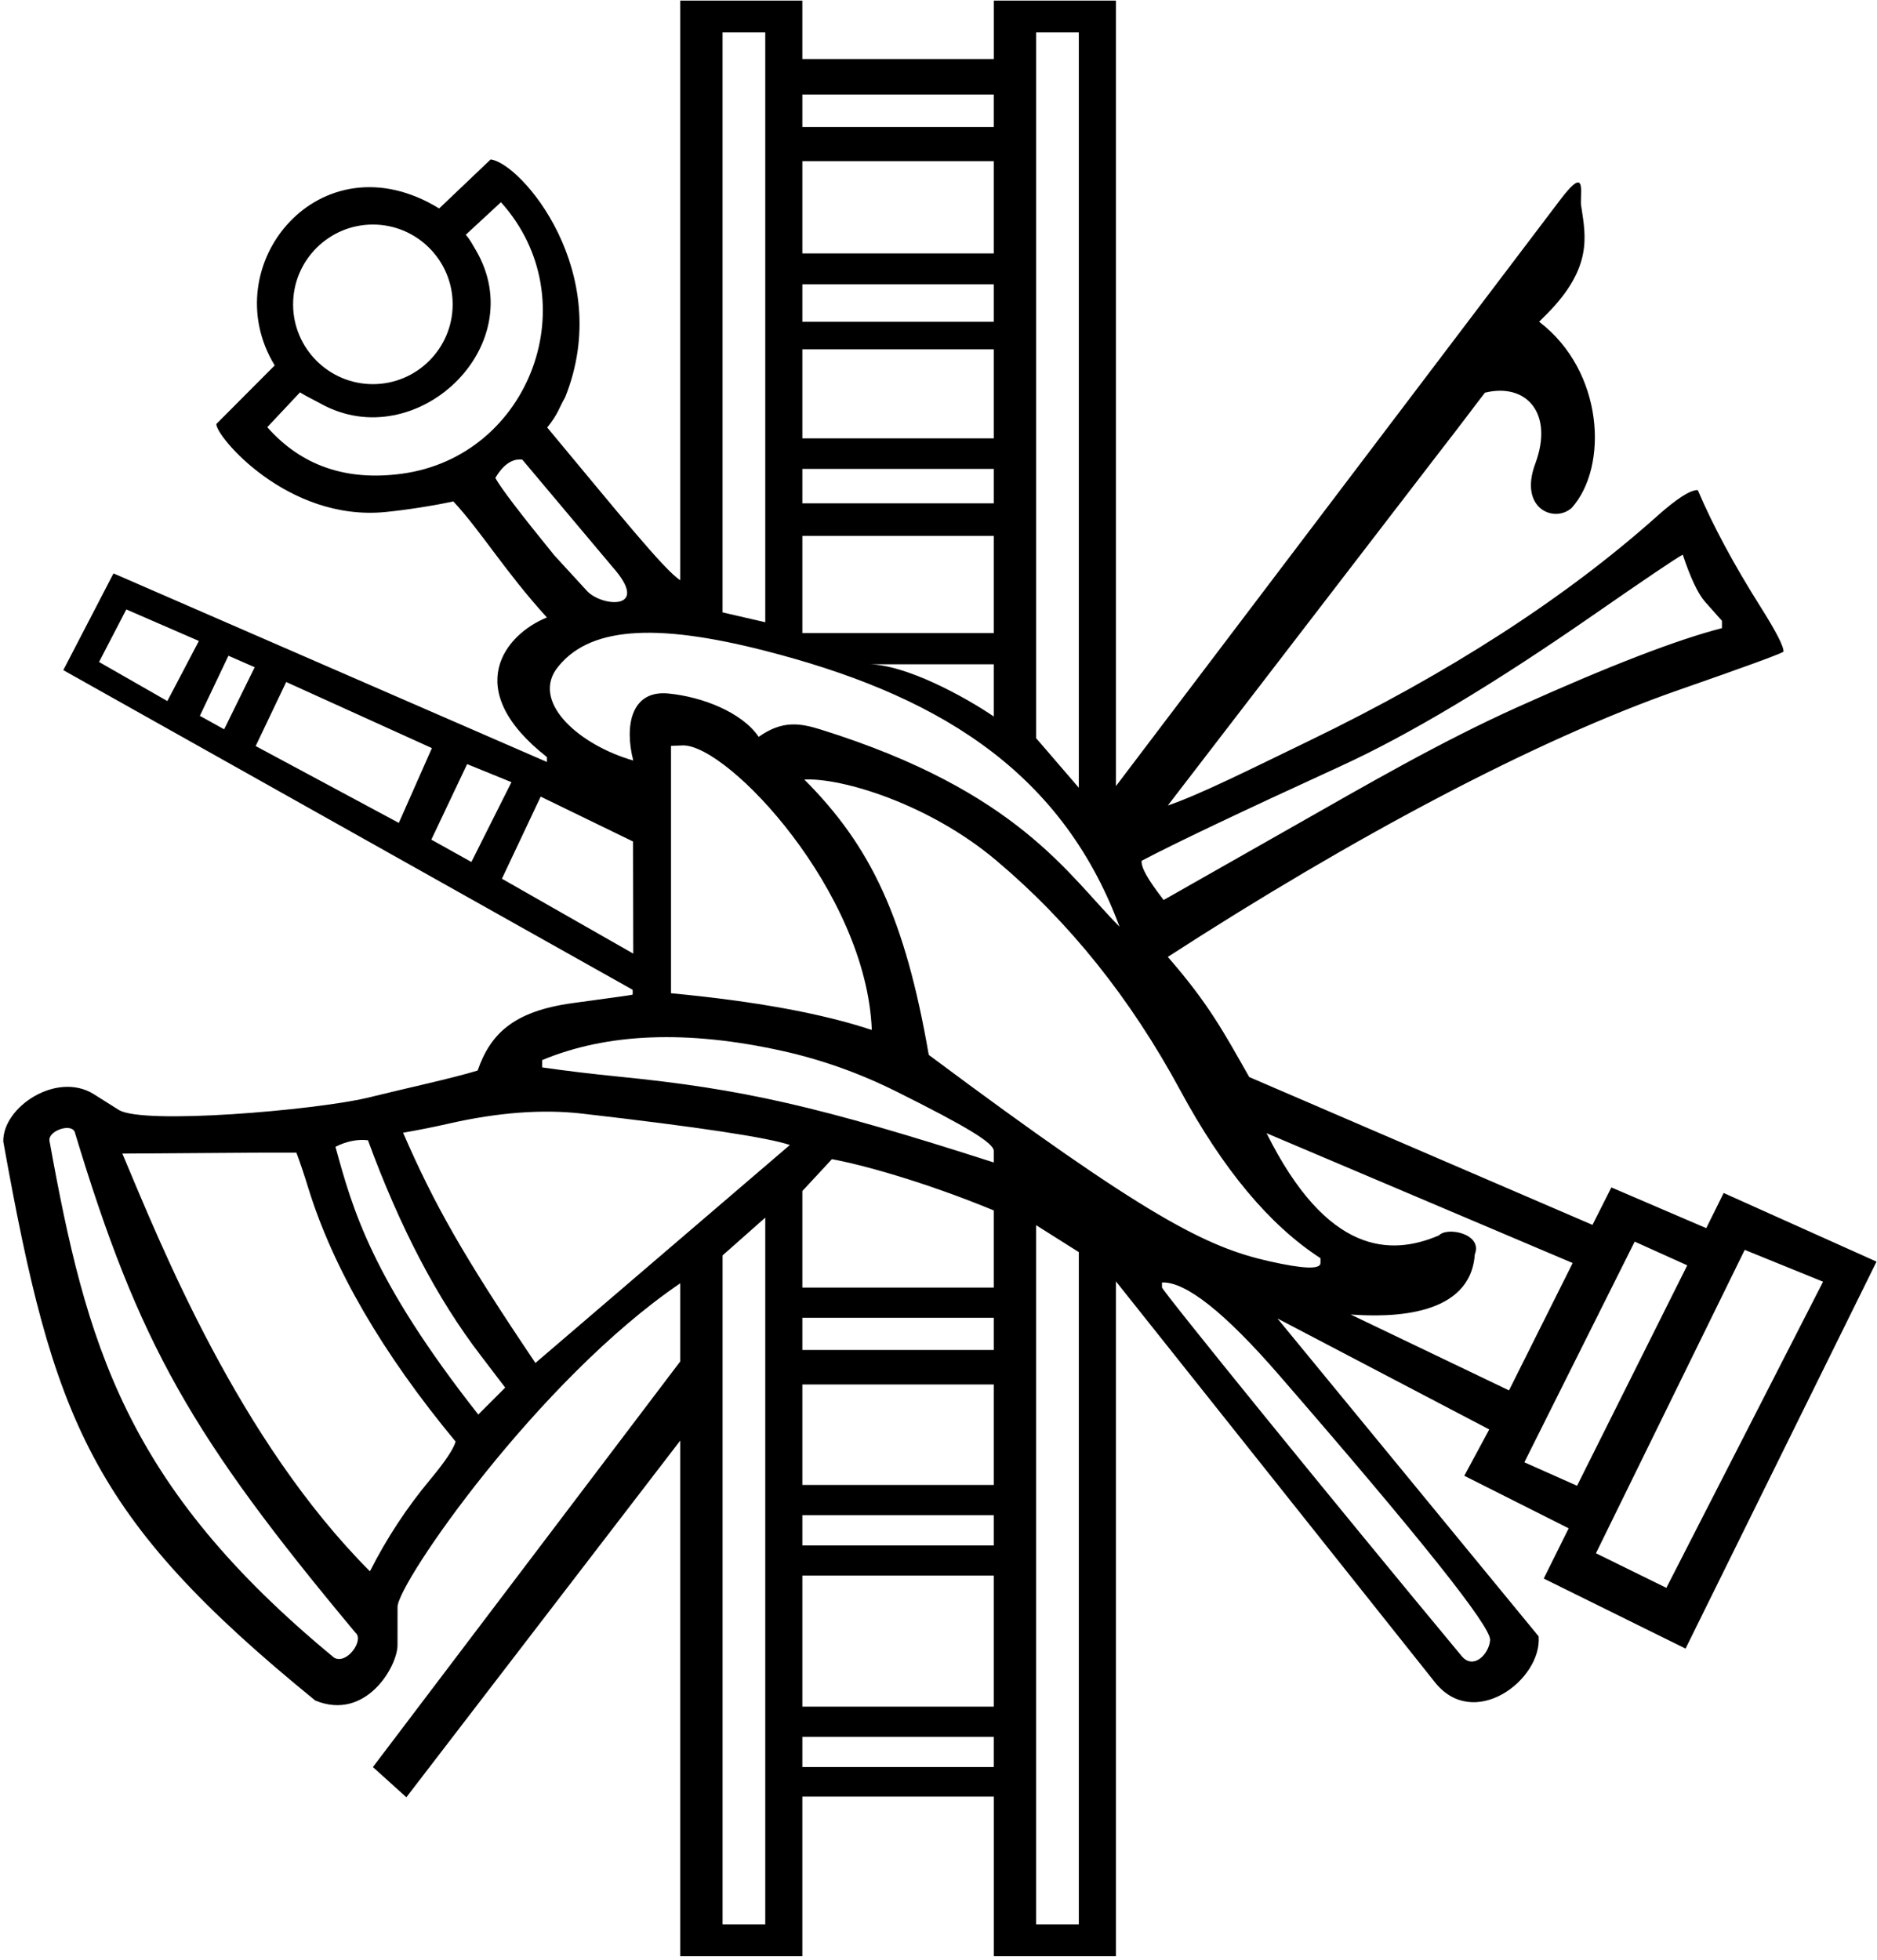 <?xml version="1.0" encoding="UTF-8"?>
<svg xmlns="http://www.w3.org/2000/svg" xmlns:xlink="http://www.w3.org/1999/xlink" width="524pt" height="547pt" viewBox="0 0 524 547" version="1.1">
<g id="surface1">
<path style=" stroke:none;fill-rule:nonzero;fill:rgb(0%,0%,0%);fill-opacity:1;" d="M 481.191 332.977 L 476.336 342.789 L 449.844 331.422 L 444.574 341.875 L 348.746 300.617 C 341.68 288.156 337.379 280.098 326.016 267.082 C 377.172 233.996 428.398 206.598 468.844 192.512 C 486.758 186.273 496.441 182.742 497.895 181.914 C 498.012 180.504 495.859 176.305 491.445 169.312 C 484.039 157.578 478.215 146.738 473.973 136.797 C 471.934 136.699 468.133 139.133 462.562 144.105 C 436.957 166.949 404.586 187.84 365.465 206.77 C 348.445 215 334.875 221.82 326.016 224.824 L 401.91 126.102 C 407.863 118.484 411.621 113.355 414.555 109.598 C 426.176 106.762 433.809 115.422 428.609 129.395 C 423.898 142.039 433.996 146.098 438.793 141.738 C 449.062 130.246 447.793 103.602 429.68 89.801 L 431.973 87.508 C 444.617 74.676 442.668 65.918 441.5 58 C 440.676 55.164 443.707 44.984 435.547 55.793 L 311.531 219.414 L 311.531 0.164 L 277.438 0.164 L 277.438 16.473 L 223.988 16.473 L 223.988 0.164 L 189.895 0.164 L 189.895 161.934 C 185.465 159.156 172.492 142.98 152.766 119.324 C 155.887 115.465 156.102 113.715 157.766 110.906 C 171.75 76.059 145.434 45.438 136.961 44.512 L 122.602 58.184 C 89.434 37.836 59.641 74.035 76.688 101.992 L 60.398 118.34 C 60.156 121.66 80.219 145.629 107.648 142.906 C 113.145 142.367 121.18 141.141 126.562 139.945 C 134.438 148.461 141.031 159.559 152.684 172.344 C 141.16 176.961 128.387 192.254 152.684 211.309 L 152.684 212.676 L 31.684 160.039 L 17.672 187.043 L 176.609 276.254 C 176.648 276.637 176.648 277.094 176.609 277.617 C 175.355 277.902 171.879 278.316 159.73 279.996 C 143.383 282.262 136.914 288.527 133.34 298.797 C 126.191 300.988 113.715 303.652 102.465 306.43 C 87.781 309.879 39.859 314.008 33.137 309.777 L 26.219 305.418 C 15.863 298.895 0.668 309.008 0.922 318.637 C 14.906 396.406 24.992 423.352 88.012 474.637 C 102.18 480.477 110.98 465.023 110.969 459.199 L 110.98 448.52 C 110.98 441.867 150.23 385.145 189.895 358.184 L 189.895 380 L 104.105 493.207 L 113.445 501.637 L 189.895 402.09 L 189.895 546 L 223.988 546 L 223.988 501.453 L 277.438 501.453 L 277.438 546 L 311.531 546 L 311.531 357.641 L 400.312 469.195 C 411.223 483.512 430.562 468.84 429.535 456.719 L 356.621 367.996 L 415.75 398.973 L 408.785 411.902 L 437.926 426.57 L 430.961 440.586 L 470.555 460.141 L 523.871 352.133 Z M 318.699 240.262 C 327.645 235.527 346.188 226.711 374.328 213.812 C 393.371 205.086 416.781 191.086 444.559 171.824 C 459.422 161.52 467.824 155.844 469.773 154.812 C 471.957 161.359 474.035 165.75 476.012 167.977 L 480.715 173.27 L 480.715 175.32 C 468.086 178.562 449.027 185.926 423.539 197.414 C 401.938 207.152 381.438 219.082 360.848 230.77 L 324.852 251.199 C 320.316 245.324 318.566 242.156 318.699 240.262 Z M 289.258 9.051 L 301.172 9.051 L 301.172 219.871 L 289.258 206.031 Z M 223.992 176.699 L 223.992 149.566 L 277.43 149.566 L 277.43 176.699 Z M 277.43 185.406 L 277.43 199.98 C 269.363 194.48 252.773 185.406 242.414 185.406 Z M 223.992 140.492 L 223.992 130.867 L 277.43 130.867 L 277.43 140.492 Z M 223.992 70.738 L 223.992 44.98 L 277.43 44.98 L 277.43 70.738 Z M 277.43 79.352 L 277.43 89.805 L 223.992 89.805 L 223.992 79.352 Z M 223.992 26.375 L 277.43 26.375 L 277.43 35.449 L 223.992 35.449 Z M 223.992 97.504 L 277.43 97.504 L 277.43 122.344 L 223.992 122.344 Z M 201.715 9.051 L 213.637 9.051 L 213.637 173.672 L 201.715 170.926 Z M 213.266 181.559 C 259.648 193.383 295.855 213.73 312.535 258.645 C 298.328 244.438 284.395 220.879 229.215 203.648 C 223.352 201.812 218.398 200.988 211.801 205.664 C 207.125 198.789 196.035 194.48 186.594 193.562 C 176.145 192.555 174.312 202.641 176.785 212.266 C 162.027 208.047 148.738 196.496 155.152 186.965 C 163.953 174.773 183.02 173.855 213.266 181.559 Z M 243.379 287.477 C 229.539 282.871 210.852 279.449 187.324 277.223 L 187.324 208.18 L 190.719 208.047 C 203.391 208.047 241.891 248.914 243.379 287.477 Z M 104.098 62.672 C 116.383 62.672 126.371 72.664 126.371 84.945 C 126.371 97.23 116.383 107.219 104.098 107.219 C 91.816 107.219 81.824 97.23 81.824 84.945 C 81.824 72.664 91.816 62.672 104.098 62.672 Z M 112.215 132.219 C 96.668 134.328 84.137 130 74.617 119.23 L 83.75 109.512 C 85.305 110.52 87.234 111.402 89.613 112.711 C 116.117 127.305 148.68 96.598 132.789 69.73 C 131.668 67.832 131.324 67.07 130.039 65.512 L 139.848 56.438 C 164.34 83.656 148.086 127.348 112.215 132.219 Z M 138.281 133.402 C 140.504 129.66 143.012 127.953 145.801 128.277 L 171.039 158.297 C 181.738 170.371 168.262 169.457 163.969 165.047 L 154.719 154.969 C 145.309 143.406 139.828 136.219 138.281 133.402 Z M 46.719 195.672 L 27.652 184.766 L 35.262 170.098 L 55.52 178.898 Z M 62.578 203.555 L 55.793 199.797 L 63.77 183.023 L 71.102 186.23 Z M 71.375 208.23 L 79.898 190.355 L 120.574 208.805 L 111.34 229.68 Z M 120.414 234.355 L 130.406 213.27 L 142.781 218.312 L 131.598 240.586 Z M 140.121 245.262 L 150.938 222.344 L 176.73 234.875 L 176.785 266.16 Z M 93.281 462.684 C 34.801 414.469 24.078 375.145 13.812 318.406 C 13.355 315.66 19.863 313.363 20.871 315.973 C 38.742 375.145 53.5 400.922 99.242 455.715 C 101.715 457.75 96.855 464.695 93.281 462.684 Z M 120.141 412.91 C 113.633 420.699 107.949 429.316 103.273 438.574 C 66.699 401.91 45.16 348.105 34.16 321.98 L 73.207 321.707 L 82.742 321.707 C 83.934 324.914 85.031 328.215 86.039 331.516 C 93.008 354.062 106.758 377.711 127.195 402.367 C 126.555 404.57 124.172 408.051 120.141 412.91 Z M 133.523 394.816 C 103.824 357.086 98.414 337.473 93.648 320.078 C 96.766 318.527 99.789 317.918 102.723 318.258 C 111.613 342.516 122.062 362.523 134.164 378.281 L 141.039 387.301 Z M 213.637 537.109 L 201.719 537.109 L 201.719 350.398 L 213.637 339.855 Z M 149.473 380.418 C 129.305 350.488 121.238 336.188 112.531 316.16 C 116.746 315.422 121.055 314.574 125.273 313.613 C 139.02 310.48 151.488 309.551 162.488 310.82 C 194.934 314.551 214.273 317.473 220.508 319.578 Z M 172.812 300.504 C 165.312 299.762 158.16 298.898 151.367 297.93 L 151.367 295.879 C 169.57 288.301 191.914 287.449 218.406 293.324 C 229.387 295.758 240.059 299.562 250.41 304.738 C 269.605 314.328 277.43 318.973 277.43 321.25 L 277.43 324.457 C 228.664 308.781 207.238 303.93 172.812 300.504 Z M 223.992 359.379 L 223.992 332.43 L 232.242 323.539 C 240.309 325.004 257.633 329.684 277.43 337.84 L 277.43 359.379 Z M 277.43 367.812 L 277.43 376.797 L 223.992 376.797 L 223.992 367.812 Z M 277.43 493.203 L 223.992 493.203 L 223.992 484.77 L 277.43 484.77 Z M 277.43 476.34 L 223.992 476.34 L 223.992 439.766 L 277.43 439.766 Z M 277.43 431.336 L 223.992 431.336 L 223.992 422.902 L 277.43 422.902 Z M 277.43 414.469 L 223.992 414.469 L 223.992 386.418 L 277.43 386.418 Z M 301.172 537.109 L 289.254 537.109 L 289.254 341.961 L 301.172 349.48 Z M 357.078 383.801 C 396.621 429.371 416.262 454.023 415.992 457.754 C 415.715 461.66 411.34 466.184 408.047 462.223 C 372.043 418.91 324.391 360.211 324.391 359.316 L 324.391 357.949 C 331.004 357.688 341.898 366.301 357.078 383.801 Z M 368.633 352.535 C 368.633 354.352 363.867 354.184 354.336 352.031 C 336.918 348.102 320.328 339.953 259.281 294.43 C 252.684 256.352 243.148 236.188 224.539 217.578 C 234.992 217.027 259.371 224.371 278.07 240.117 C 298.512 257.297 315.652 278.699 329.492 304.324 C 341.41 326.371 354.426 341.984 368.633 351.168 Z M 377.066 366.895 C 388.434 367.723 410.5 367.504 411.715 350.121 C 414.004 344.348 404.016 342.328 401.723 344.805 C 388.25 350.578 370.52 350.281 353.59 316.289 L 439.039 352.523 L 421.266 388.07 Z M 425.555 408.145 L 456.355 346.547 L 471.027 353.168 L 440.27 414.691 Z M 465.199 443.188 L 445.539 433.531 L 487.07 348.852 L 508.945 357.738 L 465.199 443.188 "/>
</g>
</svg>
